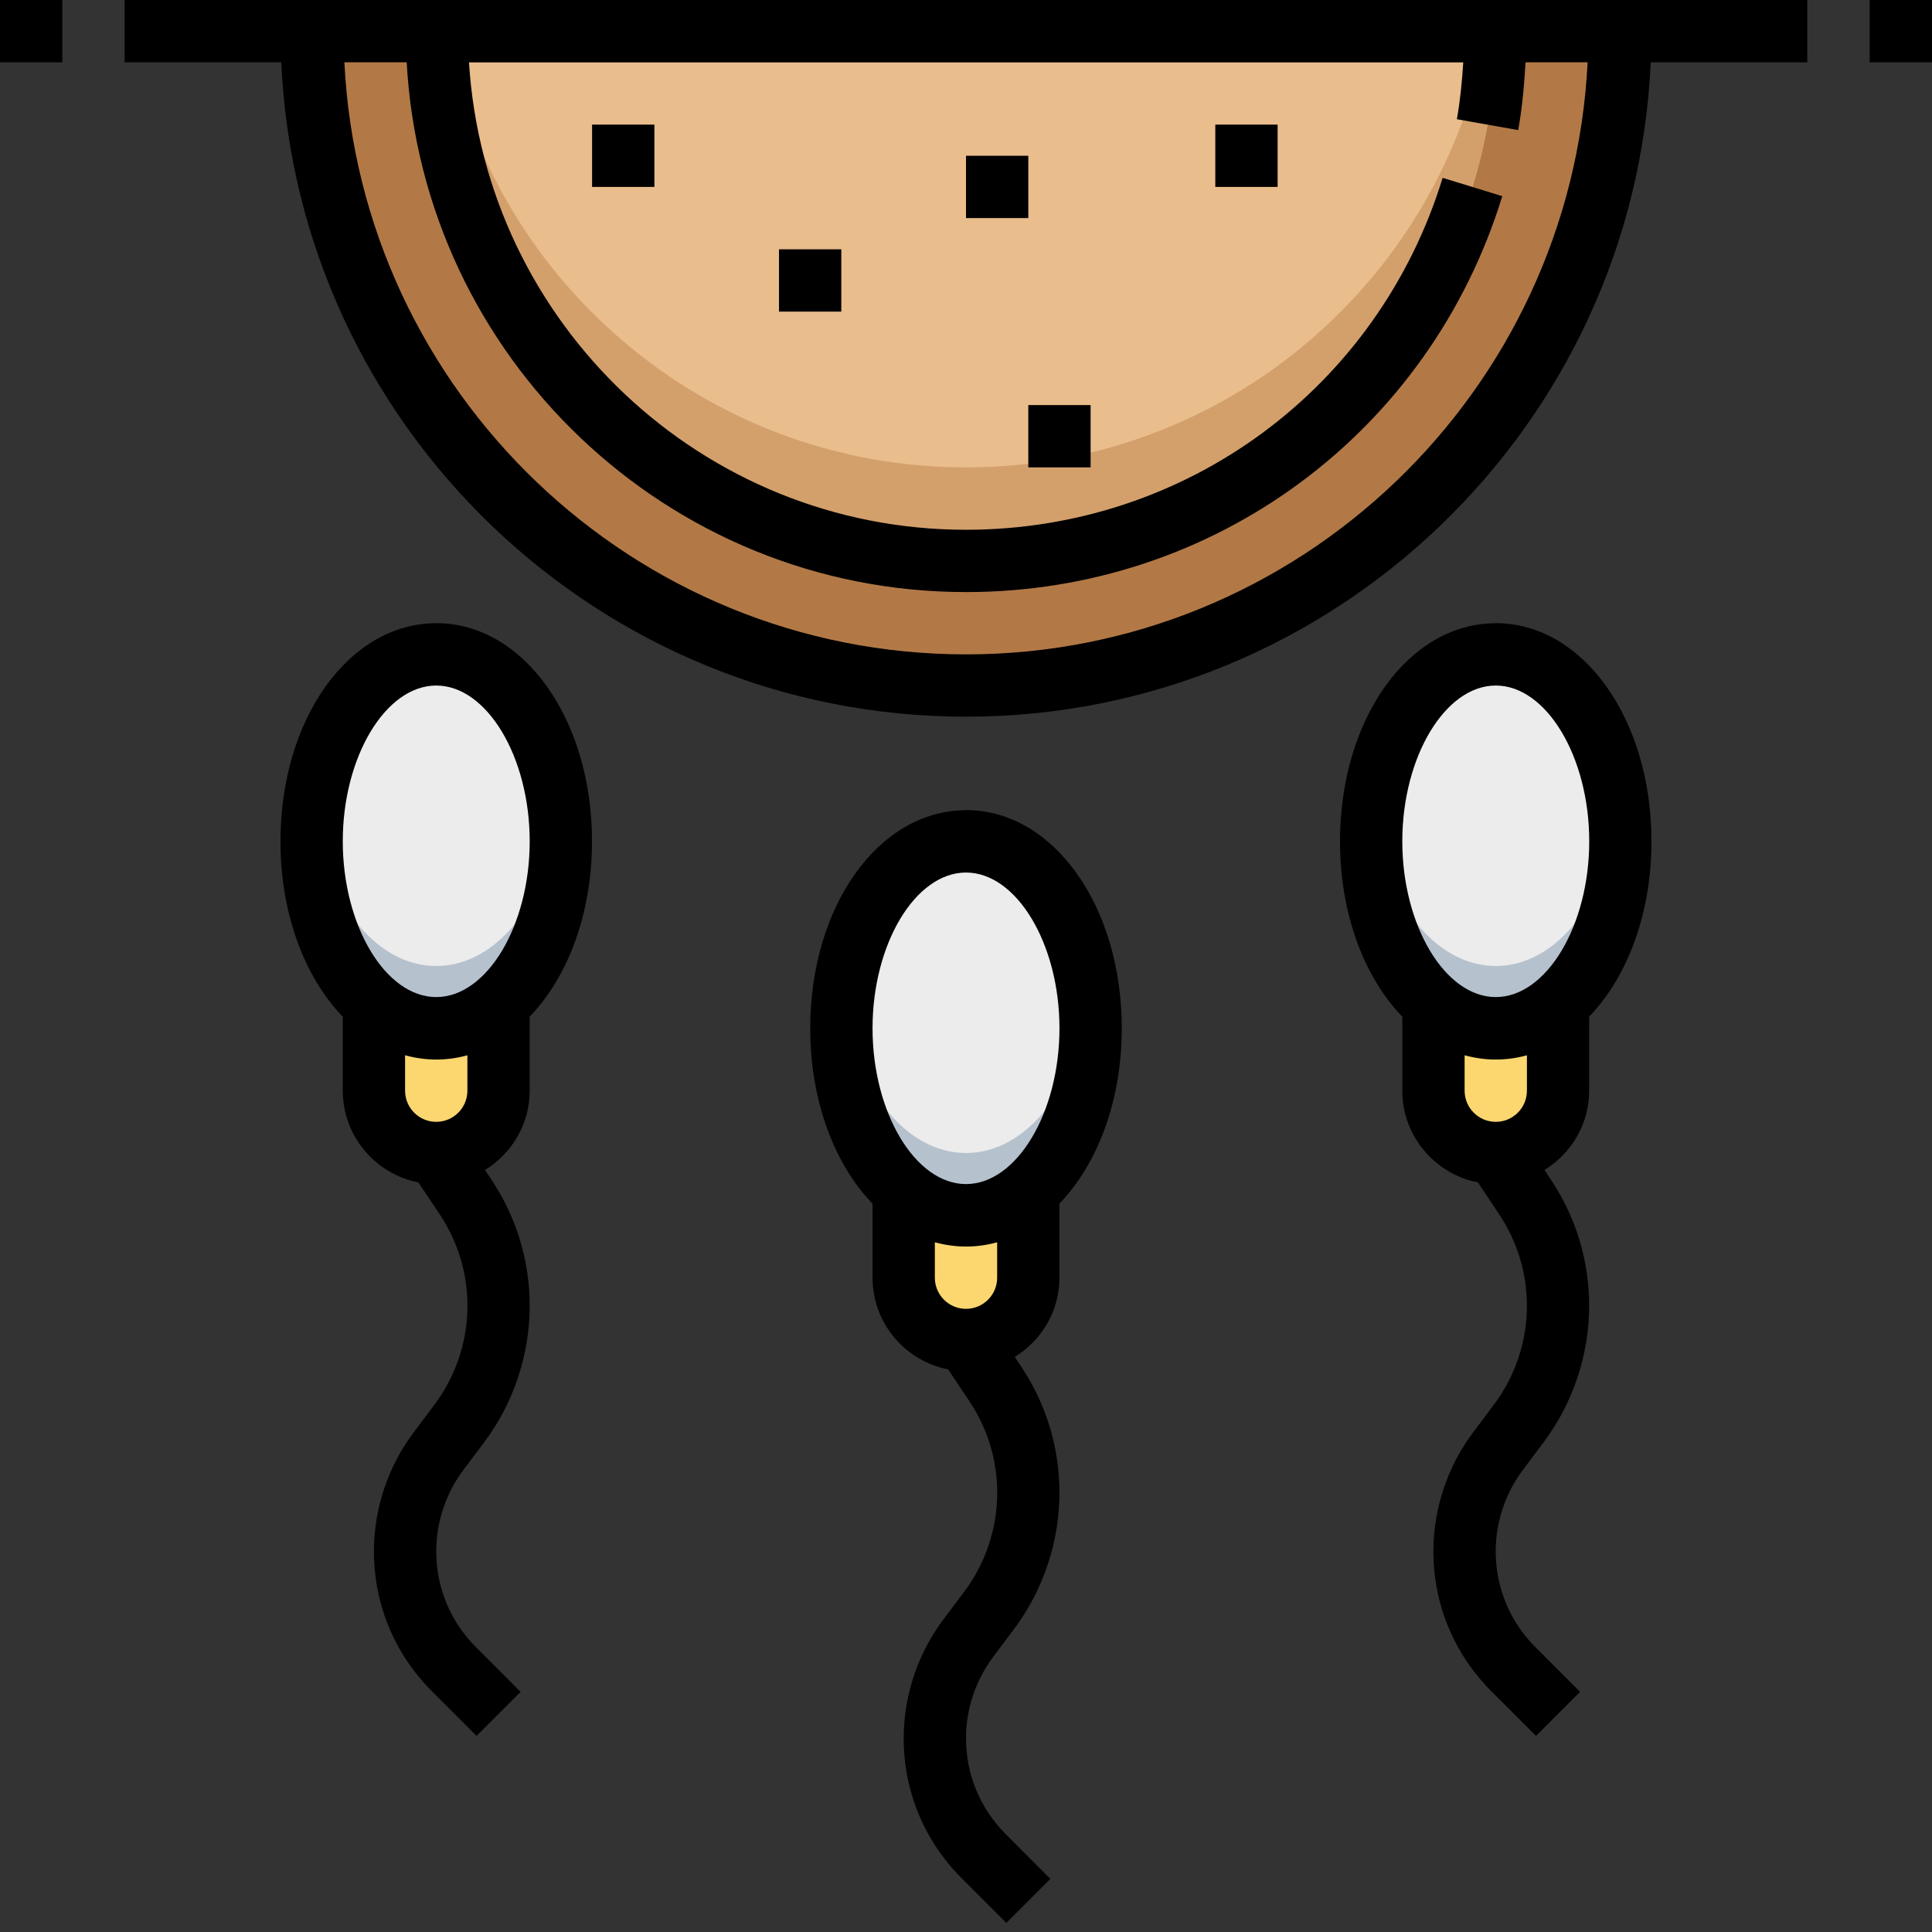 <?xml version="1.0" encoding="UTF-8" standalone="no"?>
<svg
   xmlns:dc="http://purl.org/dc/elements/1.1/"
   xmlns:cc="http://creativecommons.org/ns#"
   xmlns:rdf="http://www.w3.org/1999/02/22-rdf-syntax-ns#"
   xmlns:svg="http://www.w3.org/2000/svg"
   xmlns="http://www.w3.org/2000/svg"
   xmlns:sodipodi="http://sodipodi.sourceforge.net/DTD/sodipodi-0.dtd"
   xmlns:inkscape="http://www.inkscape.org/namespaces/inkscape"
   inkscape:version="1.0 (4035a4fb49, 2020-05-01)"
   height="24"
   width="24"
   sodipodi:docname="contraceptive_method.svg"
   xml:space="preserve"
   viewBox="0 0 24 24"
   y="0px"
   x="0px"
   id="Capa_1"
   version="1.1"><rect x="0" y="0" width="24" height="24" fill="#333333" stroke="none"/><defs
   id="defs83" /><sodipodi:namedview
   inkscape:current-layer="Capa_1"
   inkscape:window-maximized="1"
   inkscape:window-y="0"
   inkscape:window-x="0"
   inkscape:cy="31.269937"
   inkscape:cx="39.879475"
   inkscape:zoom="16.258064"
   showgrid="false"
   id="namedview81"
   inkscape:window-height="1417"
   inkscape:window-width="2560"
   inkscape:pageshadow="2"
   inkscape:pageopacity="0"
   guidetolerance="10"
   gridtolerance="10"
   objecttolerance="10"
   borderopacity="1"
   bordercolor="#666666"
   pagecolor="#ffffff" />
<path
   id="path2"
   d="m 20.129,0.387 c 0,4.49 -3.639,8.129 -8.129,8.129 -4.49,0 -8.129,-3.639 -8.129,-8.129 z"
   style="fill:#b27946;stroke-width:0.048" />
<g
   transform="matrix(0.048,0,0,0.048,0,-0.057)"
   id="g8">
	<path
   id="path4"
   d="m 368,249.172 v 32 c 0,8.84 7.16,16 16,16 8.84,0 16,-7.16 16,-16 v -32 z"
   style="fill:#fcd770" />
	<path
   id="path6"
   d="m 232,329.172 c 0,8.84 7.16,16 16,16 8.84,0 16,-7.16 16,-16 v -32 h -32 z"
   style="fill:#fcd770" />
</g>
<ellipse
   id="ellipse10"
   ry="2.323"
   rx="1.548"
   cy="10.452"
   cx="18.581"
   style="fill:#ececec;stroke-width:0.048" />
<path
   id="path12"
   d="m 18.581,12 c -0.767,0 -1.402,-0.837 -1.525,-1.935 -0.014,0.126 -0.023,0.255 -0.023,0.387 0,1.283 0.693,2.323 1.548,2.323 0.855,0 1.548,-1.04 1.548,-2.323 0,-0.132 -0.009,-0.261 -0.023,-0.387 C 19.983,11.163 19.348,12 18.581,12 Z"
   style="fill:#b6c1ce;stroke-width:0.048" />
<ellipse
   id="ellipse14"
   ry="2.323"
   rx="1.548"
   cy="12.774"
   cx="12"
   style="fill:#ececec;stroke-width:0.048" />
<path
   id="path16"
   d="m 12,14.323 c -0.767,0 -1.402,-0.837 -1.525,-1.935 -0.014,0.126 -0.023,0.255 -0.023,0.387 0,1.283 0.693,2.323 1.548,2.323 0.855,0 1.548,-1.04 1.548,-2.323 0,-0.132 -0.009,-0.261 -0.023,-0.387 C 13.402,13.485 12.767,14.323 12,14.323 Z"
   style="fill:#b6c1ce;stroke-width:0.048" />
<path
   id="path18"
   d="m 4.645,13.548 c 0,0.428 0.346,0.774 0.774,0.774 0.428,0 0.774,-0.346 0.774,-0.774 V 12 H 4.645 Z"
   style="fill:#fcd770;stroke-width:0.048" />
<ellipse
   id="ellipse20"
   ry="2.323"
   rx="1.548"
   cy="10.452"
   cx="5.419"
   style="fill:#ececec;stroke-width:0.048" />
<path
   id="path22"
   d="M 5.419,12 C 4.652,12 4.017,11.163 3.894,10.065 c -0.014,0.126 -0.023,0.255 -0.023,0.387 0,1.283 0.693,2.323 1.548,2.323 0.855,0 1.548,-1.04 1.548,-2.323 0,-0.132 -0.009,-0.261 -0.023,-0.387 C 6.821,11.163 6.187,12 5.419,12 Z"
   style="fill:#b6c1ce;stroke-width:0.048" />
<path
   id="path24"
   d="m 18.581,0.387 c 0,3.634 -2.946,6.581 -6.581,6.581 -3.634,0 -6.581,-2.946 -6.581,-6.581 z"
   style="fill:#eabd8c;stroke-width:0.048" />
<path
   id="path26"
   d="m 12,5.806 c -3.237,0 -5.923,-2.34 -6.472,-5.419 H 5.419 c 0,3.634 2.946,6.581 6.581,6.581 3.634,0 6.581,-2.946 6.581,-6.581 H 18.472 C 17.923,3.467 15.237,5.806 12,5.806 Z"
   style="fill:#d3a06c;stroke-width:0.048" />
<path
   style="stroke-width:0.048"
   id="path28"
   d="m 12,10.065 c -1.085,0 -1.935,1.19 -1.935,2.71 0,0.903 0.302,1.689 0.774,2.178 v 0.919 c 0,0.564 0.405,1.035 0.939,1.139 l 0.266,0.398 c 0.225,0.338 0.344,0.73 0.344,1.135 0,0.44 -0.145,0.876 -0.41,1.228 l -0.26,0.347 c -0.317,0.422 -0.492,0.946 -0.492,1.475 0,0.657 0.256,1.274 0.72,1.738 l 0.555,0.555 0.547,-0.547 -0.554,-0.555 C 12.175,22.466 12,22.043 12,21.593 c 0,-0.362 0.12,-0.721 0.337,-1.01 l 0.26,-0.347 c 0.364,-0.485 0.564,-1.086 0.564,-1.693 0,-0.559 -0.164,-1.1 -0.474,-1.565 l -0.081,-0.122 c 0.332,-0.204 0.555,-0.568 0.555,-0.986 v -0.919 c 0.472,-0.49 0.774,-1.274 0.774,-2.178 0,-1.519 -0.85,-2.71 -1.935,-2.71 z m 0,0.774 c 0.629,0 1.161,0.886 1.161,1.935 0,1.049 -0.532,1.935 -1.161,1.935 -0.629,0 -1.161,-0.886 -1.161,-1.935 0,-1.049 0.532,-1.935 1.161,-1.935 z m -0.387,4.593 c 0.125,0.034 0.254,0.053 0.387,0.053 0.133,0 0.262,-0.018 0.387,-0.053 v 0.44 c 0,0.214 -0.174,0.387 -0.387,0.387 -0.213,0 -0.387,-0.173 -0.387,-0.387 z" />
<path
   style="stroke-width:0.048"
   id="path30"
   d="m 18.581,7.742 c -1.085,0 -1.935,1.19 -1.935,2.71 0,0.903 0.302,1.689 0.774,2.178 v 0.919 c 0,0.564 0.405,1.035 0.939,1.139 L 18.624,15.086 c 0.225,0.338 0.344,0.73 0.344,1.135 0,0.44 -0.145,0.876 -0.41,1.228 L 18.298,17.796 c -0.317,0.422 -0.492,0.946 -0.492,1.475 0,0.657 0.256,1.274 0.72,1.738 l 0.555,0.555 0.547,-0.547 -0.554,-0.555 c -0.318,-0.318 -0.494,-0.741 -0.494,-1.191 0,-0.362 0.12,-0.721 0.337,-1.01 l 0.26,-0.347 c 0.364,-0.485 0.564,-1.086 0.564,-1.693 0,-0.559 -0.164,-1.1 -0.474,-1.565 l -0.081,-0.122 c 0.332,-0.204 0.555,-0.568 0.555,-0.986 v -0.919 c 0.472,-0.49 0.774,-1.274 0.774,-2.178 0,-1.519 -0.85,-2.71 -1.935,-2.71 z m 0,0.774 c 0.629,0 1.161,0.886 1.161,1.935 0,1.049 -0.532,1.935 -1.161,1.935 -0.629,0 -1.161,-0.886 -1.161,-1.935 0,-1.049 0.532,-1.935 1.161,-1.935 z m -0.387,4.593 c 0.125,0.034 0.254,0.053 0.387,0.053 0.133,0 0.262,-0.018 0.387,-0.053 v 0.44 c 0,0.214 -0.174,0.387 -0.387,0.387 -0.213,0 -0.387,-0.173 -0.387,-0.387 z" />
<path
   style="stroke-width:0.048"
   id="path32"
   d="m 5.419,7.742 c -1.085,0 -1.935,1.19 -1.935,2.71 0,0.903 0.302,1.689 0.774,2.178 v 0.919 c 0,0.564 0.405,1.035 0.939,1.139 l 0.266,0.398 c 0.225,0.338 0.344,0.73 0.344,1.135 0,0.44 -0.145,0.876 -0.41,1.228 L 5.137,17.796 c -0.317,0.422 -0.492,0.946 -0.492,1.475 0,0.657 0.256,1.274 0.72,1.738 L 5.92,21.564 6.467,21.017 5.913,20.462 c -0.318,-0.318 -0.494,-0.741 -0.494,-1.191 0,-0.362 0.12,-0.721 0.337,-1.01 l 0.26,-0.347 c 0.364,-0.485 0.564,-1.086 0.564,-1.693 0,-0.559 -0.164,-1.1 -0.474,-1.565 l -0.081,-0.122 c 0.332,-0.204 0.555,-0.568 0.555,-0.986 v -0.919 c 0.472,-0.49 0.774,-1.274 0.774,-2.178 0,-1.519 -0.85,-2.71 -1.935,-2.71 z m 0,0.774 c 0.629,0 1.161,0.886 1.161,1.935 0,1.049 -0.532,1.935 -1.161,1.935 -0.629,0 -1.161,-0.886 -1.161,-1.935 0,-1.049 0.532,-1.935 1.161,-1.935 z m -0.387,4.593 c 0.125,0.034 0.254,0.053 0.387,0.053 0.133,0 0.262,-0.018 0.387,-0.053 v 0.44 c 0,0.214 -0.174,0.387 -0.387,0.387 -0.213,0 -0.387,-0.173 -0.387,-0.387 z" />
<path
   style="stroke-width:0.048"
   id="path34"
   d="M 1.548,0.774 H 3.494 C 3.697,5.291 7.434,8.903 12,8.903 c 4.566,0 8.303,-3.612 8.506,-8.129 h 1.945 V 0 H 1.548 Z M 12,8.129 c -4.138,0 -7.519,-3.266 -7.722,-7.355 H 5.052 C 5.254,4.436 8.289,7.355 12,7.355 c 3.081,0 5.757,-1.977 6.662,-4.918 L 17.921,2.209 C 17.118,4.824 14.738,6.581 12,6.581 c -3.285,0 -5.973,-2.572 -6.174,-5.806 H 18.177 c -0.015,0.238 -0.038,0.474 -0.079,0.706 l 0.762,0.135 c 0.049,-0.277 0.075,-0.559 0.091,-0.842 h 0.771 C 19.519,4.863 16.138,8.129 12,8.129 Z" />
<rect
   style="stroke-width:0.048"
   id="rect36"
   height="0.774"
   width="0.774"
   y="0"
   x="23.226" />
<rect
   style="stroke-width:0.048"
   x="0"
   id="rect38"
   height="0.774"
   width="0.774"
   y="0" />
<rect
   style="stroke-width:0.048"
   id="rect40"
   height="0.774"
   width="0.774"
   y="1.548"
   x="15.097" />
<rect
   style="stroke-width:0.048"
   id="rect42"
   height="0.774"
   width="0.774"
   y="5.032"
   x="12.774" />
<rect
   style="stroke-width:0.048"
   id="rect44"
   height="0.774"
   width="0.774"
   y="1.935"
   x="12" />
<rect
   style="stroke-width:0.048"
   id="rect46"
   height="0.774"
   width="0.774"
   y="3.097"
   x="9.677" />
<rect
   style="stroke-width:0.048"
   id="rect48"
   height="0.774"
   width="0.774"
   y="1.548"
   x="7.355" />
<g
   id="g50">
</g>
<g
   id="g52">
</g>
<g
   id="g54">
</g>
<g
   id="g56">
</g>
<g
   id="g58">
</g>
<g
   id="g60">
</g>
<g
   id="g62">
</g>
<g
   id="g64">
</g>
<g
   id="g66">
</g>
<g
   id="g68">
</g>
<g
   id="g70">
</g>
<g
   id="g72">
</g>
<g
   id="g74">
</g>
<g
   id="g76">
</g>
<g
   id="g78">
</g>
</svg>

